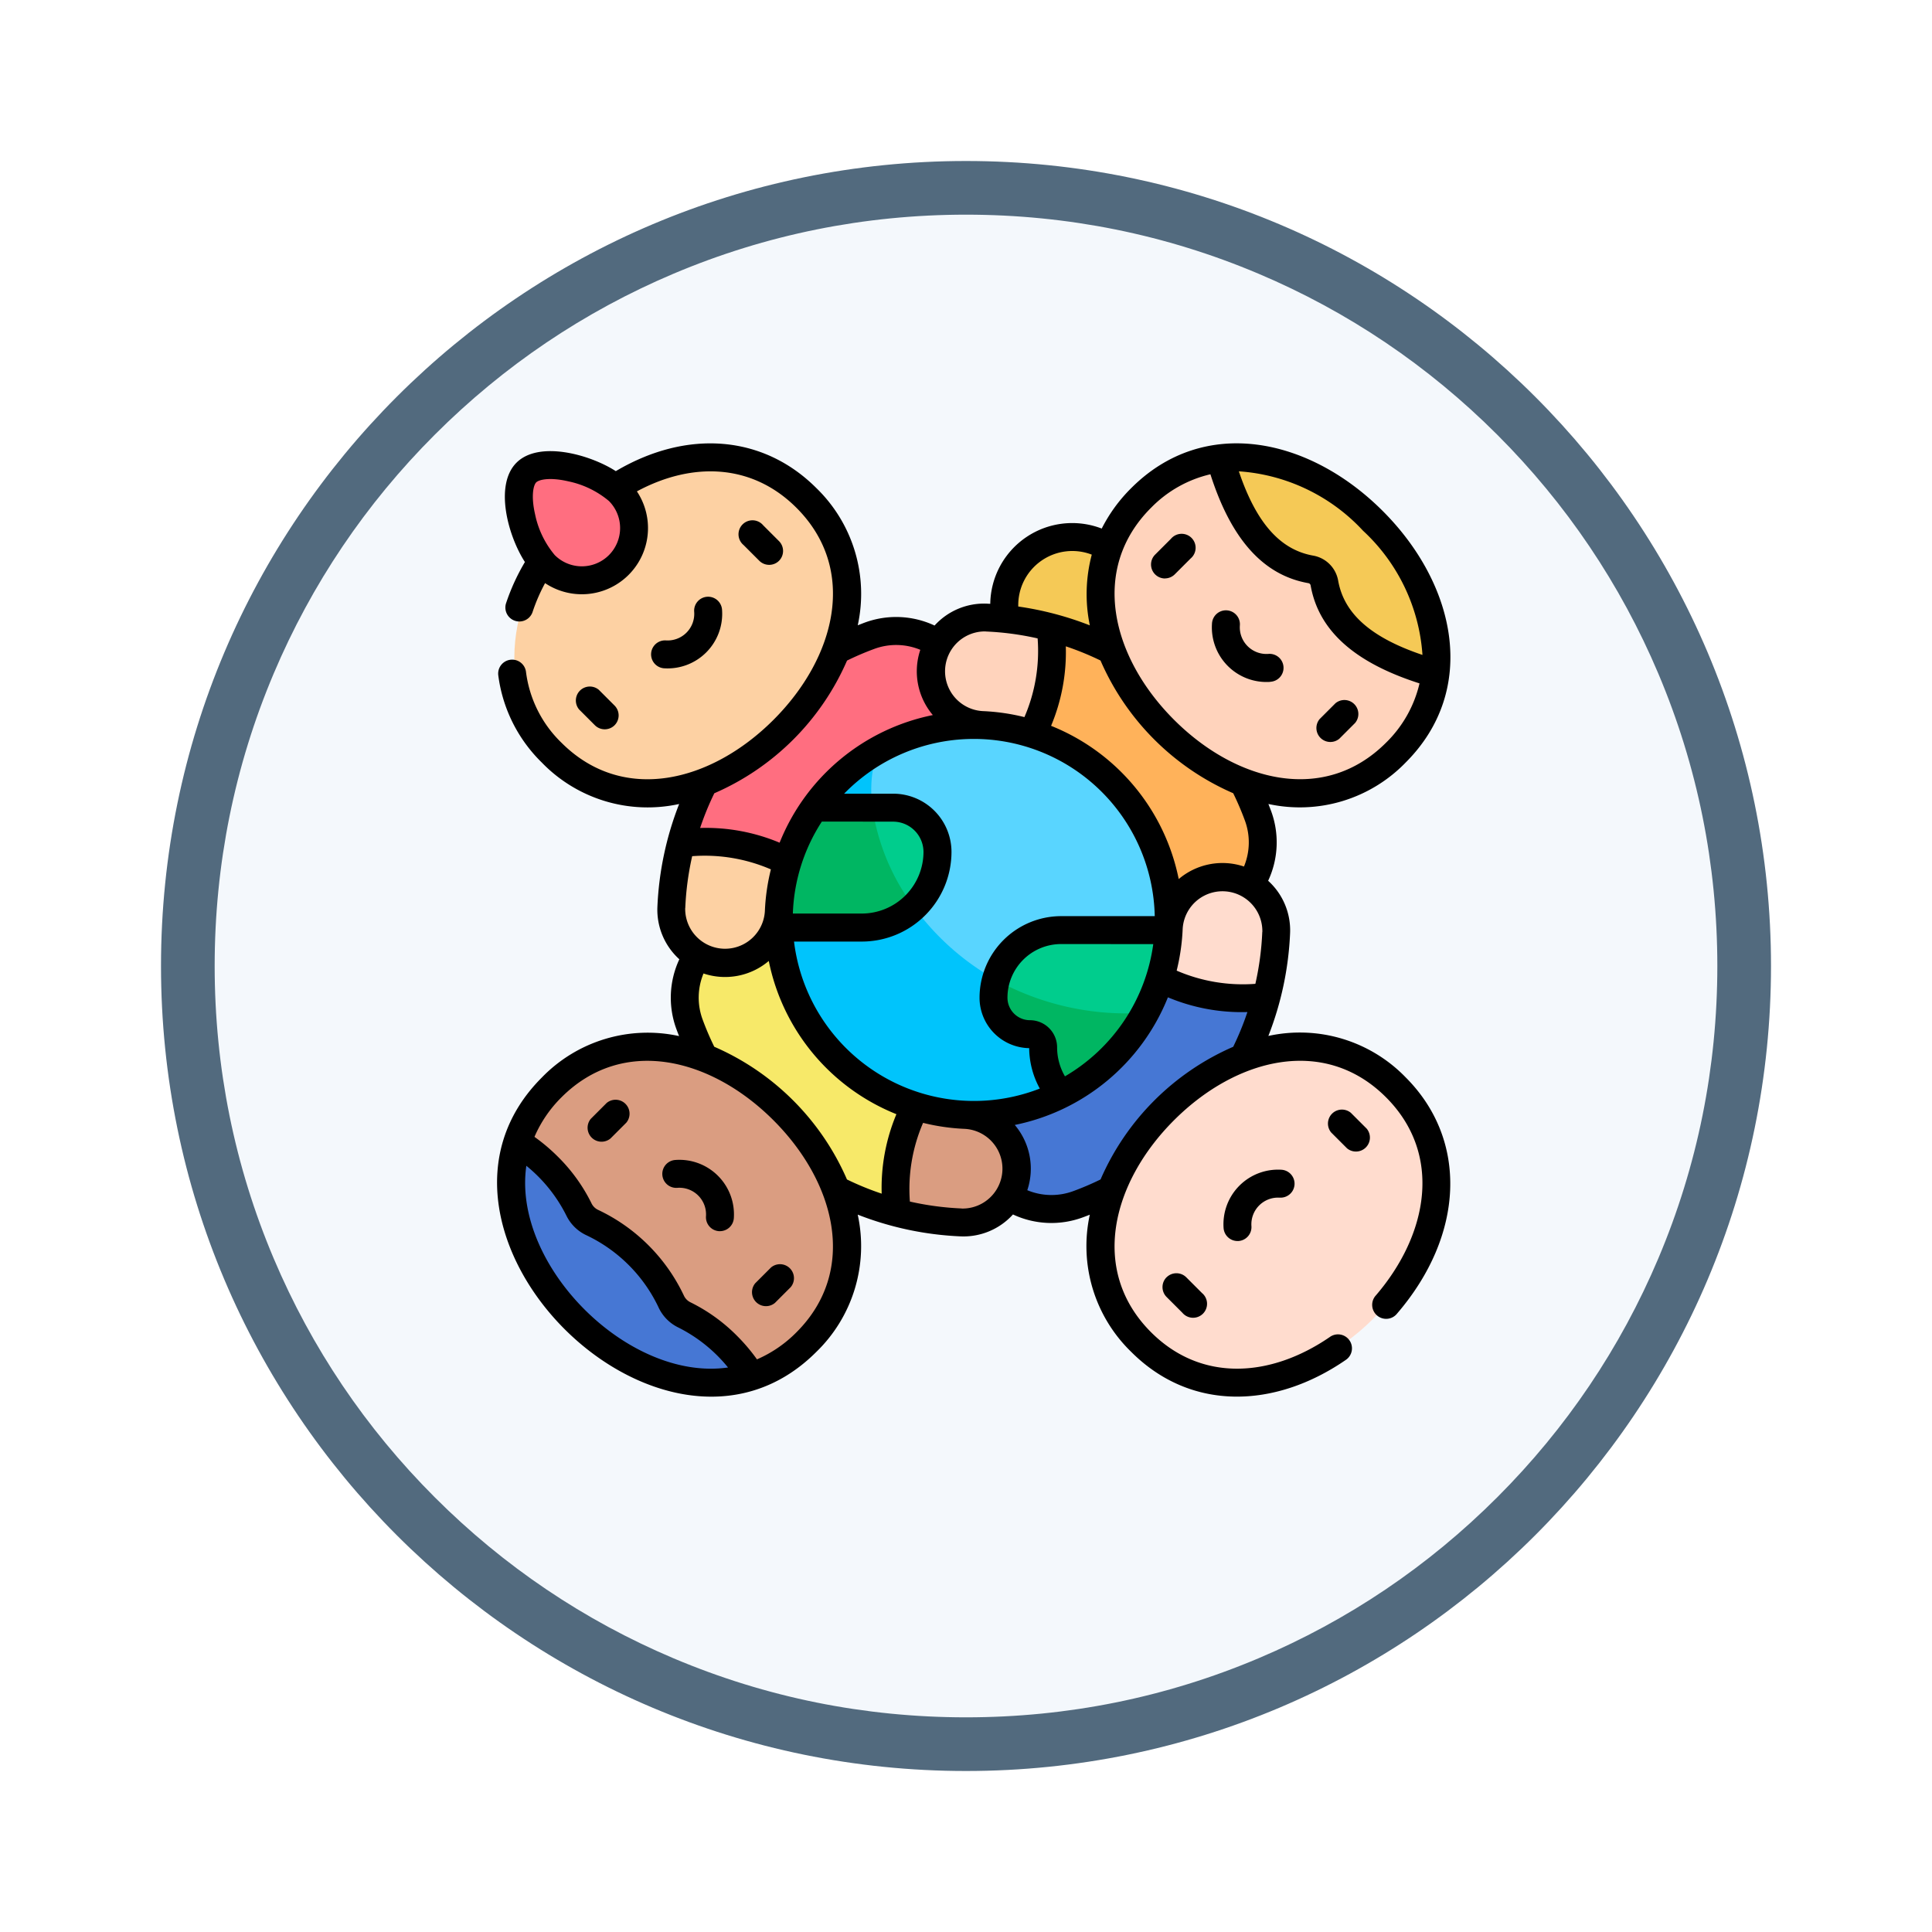 <svg xmlns="http://www.w3.org/2000/svg" xmlns:xlink="http://www.w3.org/1999/xlink" width="108" height="108" viewBox="0 0 108 108">
  <defs>
    <filter id="Trazado_982547" x="0" y="0" width="108" height="108" filterUnits="userSpaceOnUse">
      <feOffset dy="3" input="SourceAlpha"/>
      <feGaussianBlur stdDeviation="3" result="blur"/>
      <feFlood flood-opacity="0.161"/>
      <feComposite operator="in" in2="blur"/>
      <feComposite in="SourceGraphic"/>
    </filter>
  </defs>
  <g id="Grupo_1158967" data-name="Grupo 1158967" transform="translate(-186 -316)">
    <g id="Grupo_1154354" data-name="Grupo 1154354" transform="translate(25 -1136)">
      <g id="Grupo_1153117" data-name="Grupo 1153117" transform="translate(-93 939)">
        <g id="Grupo_1149598" data-name="Grupo 1149598" transform="translate(80 315)">
          <g id="Grupo_1148770" data-name="Grupo 1148770" transform="translate(-27 -2583)">
            <g id="Grupo_1146954" data-name="Grupo 1146954" transform="translate(-415 -1202)">
              <g transform="matrix(1, 0, 0, 1, 616, 3983)" filter="url(#Trazado_982547)">
                <g id="Trazado_982547-2" data-name="Trazado 982547" transform="translate(9 6)" fill="#f4f8fc">
                  <path d="M 45 88.5 C 39.127 88.5 33.43 87.35 28.068 85.082 C 22.889 82.891 18.236 79.755 14.241 75.759 C 10.245 71.764 7.109 67.111 4.918 61.932 C 2.65 56.57 1.5 50.873 1.5 45 C 1.5 39.127 2.65 33.43 4.918 28.068 C 7.109 22.889 10.245 18.236 14.241 14.241 C 18.236 10.245 22.889 7.109 28.068 4.918 C 33.43 2.65 39.127 1.5 45 1.5 C 50.873 1.5 56.57 2.65 61.932 4.918 C 67.111 7.109 71.764 10.245 75.759 14.241 C 79.755 18.236 82.891 22.889 85.082 28.068 C 87.35 33.43 88.5 39.127 88.5 45 C 88.5 50.873 87.35 56.57 85.082 61.932 C 82.891 67.111 79.755 71.764 75.759 75.759 C 71.764 79.755 67.111 82.891 61.932 85.082 C 56.57 87.35 50.873 88.5 45 88.5 Z" stroke="none"/>
                  <path d="M 45 3 C 39.329 3 33.829 4.11 28.653 6.299 C 23.652 8.415 19.16 11.443 15.302 15.302 C 11.443 19.16 8.415 23.652 6.299 28.653 C 4.11 33.829 3 39.329 3 45 C 3 50.671 4.11 56.171 6.299 61.347 C 8.415 66.348 11.443 70.84 15.302 74.698 C 19.16 78.557 23.652 81.585 28.653 83.701 C 33.829 85.89 39.329 87 45 87 C 50.671 87 56.171 85.89 61.347 83.701 C 66.348 81.585 70.84 78.557 74.698 74.698 C 78.557 70.84 81.585 66.348 83.701 61.347 C 85.89 56.171 87 50.671 87 45 C 87 39.329 85.89 33.829 83.701 28.653 C 81.585 23.652 78.557 19.16 74.698 15.302 C 70.84 11.443 66.348 8.415 61.347 6.299 C 56.171 4.11 50.671 3 45 3 M 45 0 C 69.853 0 90 20.147 90 45 C 90 69.853 69.853 90 45 90 C 20.147 90 0 69.853 0 45 C 0 20.147 20.147 0 45 0 Z" stroke="none" fill="#526a7e"/>
                </g>
              </g>
            </g>
          </g>
        </g>
      </g>
    </g>
    <g id="diversidad_1_" data-name="diversidad (1)" transform="translate(237.774 364.72)">
      <circle id="Elipse_11649" data-name="Elipse 11649" cx="3.803" cy="3.803" r="3.803" transform="matrix(0.16, -0.987, 0.987, 0.16, 3.798, -11.756)" fill="#f5c956"/>
      <path id="Trazado_993942" data-name="Trazado 993942" d="M98.532,105a16.858,16.858,0,0,0-4.941,11.264,3.009,3.009,0,0,0,6.014.238,44.8,44.8,0,0,1,3.964-6.466c1.913-1.913,6.223-2.87,8.731-2.87l-1.8-2.017a4.34,4.34,0,0,0-5.836-4.072A16.858,16.858,0,0,0,98.532,105Z" transform="translate(-107.836 -114.259)" fill="#ff6e80"/>
      <ellipse id="Elipse_11650" data-name="Elipse 11650" cx="10.068" cy="8.252" rx="10.068" ry="8.252" transform="translate(-26.771 -12.485) rotate(-45)" fill="#fdd1a3"/>
      <path id="Trazado_993943" data-name="Trazado 993943" d="M247.306,98.531a16.858,16.858,0,0,0-11.264-4.941A3.009,3.009,0,0,0,235.8,99.6a44.8,44.8,0,0,1,6.466,3.964c1.913,1.913,2.87,6.223,2.87,8.731l2.017-1.8a4.34,4.34,0,0,0,4.072-5.836A16.857,16.857,0,0,0,247.306,98.531Z" transform="translate(-232.68 -107.786)" fill="#ffb25a"/>
      <ellipse id="Elipse_11651" data-name="Elipse 11651" cx="8.252" cy="10.068" rx="8.252" ry="10.068" transform="translate(6.18 -15.049) rotate(-45)" fill="#ffd3bc"/>
      <path id="Trazado_993944" data-name="Trazado 993944" d="M232.983,97.121A3,3,0,0,0,235.8,99.6a20.837,20.837,0,0,1,2.247,1.177,8.882,8.882,0,0,0,1.589-6.652,16.979,16.979,0,0,0-3.6-.538A3,3,0,0,0,232.983,97.121Z" transform="translate(-232.681 -107.786)" fill="#ffd3bc"/>
      <path id="Trazado_993945" data-name="Trazado 993945" d="M105,252.487a16.858,16.858,0,0,0,11.264,4.941,3.009,3.009,0,0,0,.238-6.014,44.8,44.8,0,0,1-6.466-3.964c-1.913-1.913-2.87-6.223-2.87-8.731l-2.017,1.8a4.34,4.34,0,0,0-4.072,5.836A16.859,16.859,0,0,0,105,252.487Z" transform="translate(-114.308 -237.813)" fill="#f7e969"/>
      <ellipse id="Elipse_11652" data-name="Elipse 11652" cx="8.252" cy="10.068" rx="8.252" ry="10.068" transform="translate(-26.774 17.899) rotate(-45)" fill="#da9d81"/>
      <path id="Trazado_993946" data-name="Trazado 993946" d="M20.987,388.5a9.318,9.318,0,0,0-1.349-1.7,8.933,8.933,0,0,0-2.4-1.737,1.556,1.556,0,0,1-.742-.759,8.841,8.841,0,0,0-1.819-2.578,8.841,8.841,0,0,0-2.578-1.819,1.556,1.556,0,0,1-.759-.742,8.934,8.934,0,0,0-1.737-2.4,9.312,9.312,0,0,0-1.7-1.349c-1.043,3.224.262,6.956,3.195,9.888S17.763,389.538,20.987,388.5Z" transform="translate(-30.75 -360.279)" fill="#4677d4"/>
      <path id="Trazado_993947" data-name="Trazado 993947" d="M97.122,220.793a3,3,0,0,0,2.483-2.82,20.835,20.835,0,0,1,1.177-2.247,8.882,8.882,0,0,0-6.652-1.589,16.978,16.978,0,0,0-.538,3.6A3,3,0,0,0,97.122,220.793Z" transform="translate(-107.836 -215.726)" fill="#fdd1a3"/>
      <path id="Trazado_993948" data-name="Trazado 993948" d="M252.488,247.3a16.858,16.858,0,0,0,4.941-11.264,3.009,3.009,0,0,0-6.014-.238,44.8,44.8,0,0,1-3.964,6.466c-1.913,1.913-6.223,2.87-8.731,2.87l1.8,2.017a4.34,4.34,0,0,0,5.836,4.072A16.858,16.858,0,0,0,252.488,247.3Z" transform="translate(-237.862 -232.631)" fill="#4677d4"/>
      <path id="Trazado_993949" data-name="Trazado 993949" d="M220.8,353.041a3,3,0,0,0-2.82-2.483,20.827,20.827,0,0,1-2.247-1.177,8.882,8.882,0,0,0-1.589,6.652,16.978,16.978,0,0,0,3.6.539A3,3,0,0,0,220.8,353.041Z" transform="translate(-215.776 -336.958)" fill="#da9d81"/>
      <ellipse id="Elipse_11653" data-name="Elipse 11653" cx="10.068" cy="8.252" rx="10.068" ry="8.252" transform="translate(6.177 20.47) rotate(-45)" fill="#ffdcce"/>
      <path id="Trazado_993950" data-name="Trazado 993950" d="M353.042,232.982a3,3,0,0,0-2.483,2.82,20.836,20.836,0,0,1-1.177,2.247,8.882,8.882,0,0,0,6.652,1.589,16.981,16.981,0,0,0,.539-3.6A3,3,0,0,0,353.042,232.982Z" transform="translate(-337.007 -232.631)" fill="#ffdcce"/>
      <circle id="Elipse_11654" data-name="Elipse 11654" cx="10.902" cy="10.902" r="10.902" transform="translate(-8.241 -8.193)" fill="#59d5ff"/>
      <path id="Trazado_993951" data-name="Trazado 993951" d="M171.79,179.284c-11.348.636-16.953-9.9-14.909-14.7a10.9,10.9,0,1,0,14.909,14.7Z" transform="translate(-159.537 -171.391)" fill="#00c4fc"/>
      <path id="Trazado_993952" data-name="Trazado 993952" d="M276.42,261.482h-6a3.78,3.78,0,0,0-3.78,3.78,2.037,2.037,0,0,0,2.037,2.037.738.738,0,0,1,.738.738,3.984,3.984,0,0,0,.992,2.634A10.9,10.9,0,0,0,276.42,261.482Z" transform="translate(-262.872 -258.207)" fill="#00cd8d"/>
      <path id="Trazado_993953" data-name="Trazado 993953" d="M270.4,294.594a10.951,10.951,0,0,0,4.722-4.572,15.128,15.128,0,0,1-8.353-1.839,3.779,3.779,0,0,0-.135,1,2.037,2.037,0,0,0,2.037,2.037.738.738,0,0,1,.738.738A3.984,3.984,0,0,0,270.4,294.594Z" transform="translate(-262.873 -282.129)" fill="#00b662"/>
      <path id="Trazado_993954" data-name="Trazado 993954" d="M388.4,7.6c1,3.512,2.539,5.76,5.065,6.206a.933.933,0,0,1,.759.759c.446,2.526,2.693,4.07,6.206,5.065.356-2.881-.962-6.006-3.493-8.537S391.279,7.247,388.4,7.6Z" transform="translate(-371.962 -30.7)" fill="#f5c956"/>
      <path id="Trazado_993955" data-name="Trazado 993955" d="M13.164,17.291a2.92,2.92,0,0,0,4.129-4.129c-1.14-1.14-4.206-2-5.169-1.04S12.023,16.151,13.164,17.291Z" transform="translate(-34.477 -34.427)" fill="#ff6e80"/>
      <path id="Trazado_993956" data-name="Trazado 993956" d="M157.7,195.712h-4.411a10.851,10.851,0,0,0-1.989,6.279c0,.142,0,.283.009.424h4.635a4.229,4.229,0,0,0,4.229-4.229A2.474,2.474,0,0,0,157.7,195.712Z" transform="translate(-159.537 -199.282)" fill="#00cd8d"/>
      <path id="Trazado_993957" data-name="Trazado 993957" d="M156.532,195.712h-3.247a10.851,10.851,0,0,0-1.989,6.279c0,.142,0,.283.009.424h4.635a4.214,4.214,0,0,0,2.906-1.158A12.244,12.244,0,0,1,156.532,195.712Z" transform="translate(-159.537 -199.282)" fill="#00b662"/>
      <path id="Trazado_993958" data-name="Trazado 993958" d="M43.22,13.344a.781.781,0,1,0-.107-1.558A1.49,1.49,0,0,1,41.522,10.2a.781.781,0,1,0-1.558-.107,3.052,3.052,0,0,0,3.256,3.256ZM37.333,7.565a.778.778,0,0,0,.552-.229l.883-.883a.781.781,0,1,0-1.1-1.1l-.883.883a.781.781,0,0,0,.552,1.333ZM15.76,6.581a.78.78,0,0,0,0-1.1l-.883-.883a.781.781,0,1,0-1.1,1.1l.883.883A.781.781,0,0,0,15.76,6.581Zm-6.332,4.45a.781.781,0,0,0-.107,1.558,3.052,3.052,0,0,0,3.256-3.256.781.781,0,1,0-1.558.107,1.49,1.49,0,0,1-1.591,1.591Zm38.3,26.409a.781.781,0,0,0-1.1,1.1l.883.883a.781.781,0,0,0,1.1-1.1Zm-.646-20.912.883-.883a.781.781,0,0,0-1.1-1.1l-.883.883a.781.781,0,0,0,1.1,1.1ZM9.98,40.074a.781.781,0,1,0,.107,1.558,1.49,1.49,0,0,1,1.591,1.591.781.781,0,0,0,.725.832l.054,0a.781.781,0,0,0,.778-.727A3.052,3.052,0,0,0,9.98,40.074Zm-3.412-24.3a.78.78,0,0,0,0-1.1l-.883-.883a.781.781,0,0,0-1.1,1.1l.883.883a.781.781,0,0,0,1.1,0Zm8.747,30.309-.883.883a.781.781,0,0,0,1.1,1.1l.883-.883a.781.781,0,0,0-1.1-1.1ZM6.124,36.89l-.883.883a.781.781,0,0,0,1.1,1.1l.883-.883a.781.781,0,0,0-1.1-1.1Zm31.3,9.742a.781.781,0,0,0,0,1.1l.883.883a.781.781,0,1,0,1.1-1.1l-.883-.883A.781.781,0,0,0,37.427,46.632Zm5.689-13.484a17.839,17.839,0,0,0,1.217-5.755,3.732,3.732,0,0,0-1.227-2.925,5.069,5.069,0,0,0,.161-3.912c-.047-.127-.1-.254-.146-.381a8.233,8.233,0,0,0,7.675-2.32c4.068-4.068,2.832-9.942-1.284-14.058S39.52-1.553,35.454,2.513A8.738,8.738,0,0,0,33.8,4.779a4.582,4.582,0,0,0-6.231,4.207l-.192-.01A3.736,3.736,0,0,0,24.456,10.2a5.07,5.07,0,0,0-3.913-.161c-.127.047-.254.1-.381.146a8.233,8.233,0,0,0-2.32-7.675C14.882-.446,10.628-.79,6.637,1.569,5.157.618,2.321-.144,1.082,1.1S.6,5.17,1.556,6.65A11.8,11.8,0,0,0,.494,8.978a.781.781,0,0,0,1.484.484,10.028,10.028,0,0,1,.705-1.633A3.7,3.7,0,0,0,7.816,2.7c3.093-1.664,6.438-1.563,8.921.92,3.445,3.445,2.194,8.372-1.284,11.85S7.05,20.2,3.6,16.751A6.665,6.665,0,0,1,1.614,12.77a.781.781,0,0,0-1.55.187,8.3,8.3,0,0,0,2.435,4.9,8.233,8.233,0,0,0,7.679,2.319,17.838,17.838,0,0,0-1.216,5.755,3.732,3.732,0,0,0,1.227,2.925,5.07,5.07,0,0,0-.161,3.913q.07.191.146.381A8.233,8.233,0,0,0,2.5,35.468C-6.031,44,9.32,59.33,17.841,50.809a8.233,8.233,0,0,0,2.319-7.679,17.833,17.833,0,0,0,5.755,1.216,3.731,3.731,0,0,0,2.924-1.225,5.071,5.071,0,0,0,3.914.159q.191-.07.381-.146a8.233,8.233,0,0,0,2.32,7.674c3.323,3.323,8.01,3.178,11.977.453a.781.781,0,1,0-.884-1.287c-3.271,2.246-7.161,2.558-9.99-.27-3.445-3.445-2.194-8.372,1.284-11.85s8.406-4.728,11.85-1.284c3.181,3.181,2.363,7.661-.565,11.075a.781.781,0,1,0,1.185,1.016c3.778-4.4,3.973-9.707.484-13.2a8.233,8.233,0,0,0-7.68-2.319ZM6.251,6.264a2.141,2.141,0,0,1-3.025,0,5.155,5.155,0,0,1-1.1-2.275c-.238-1.031-.094-1.636.06-1.791s.759-.3,1.791-.06a5.157,5.157,0,0,1,2.275,1.1A2.142,2.142,0,0,1,6.251,6.264ZM48.408,4.9a10.427,10.427,0,0,1,3.322,6.943c-2.88-.971-4.387-2.306-4.714-4.159a1.722,1.722,0,0,0-1.392-1.392c-1.854-.327-3.188-1.834-4.159-4.713A10.43,10.43,0,0,1,48.408,4.9ZM36.558,3.617a6.778,6.778,0,0,1,3.318-1.873c1.166,3.648,2.961,5.643,5.476,6.087a.152.152,0,0,1,.126.126c.444,2.515,2.438,4.311,6.087,5.477a6.78,6.78,0,0,1-1.874,3.317c-3.445,3.445-8.372,2.194-11.85-1.284s-4.728-8.406-1.284-11.85Zm4.593,15.959a16.023,16.023,0,0,1,.65,1.518,3.526,3.526,0,0,1-.049,2.578,3.779,3.779,0,0,0-3.648.7,11.725,11.725,0,0,0-7.135-8.566,10.645,10.645,0,0,0,.823-4.444,16.019,16.019,0,0,1,1.94.793,14.3,14.3,0,0,0,7.418,7.419ZM33.245,6.233a8.623,8.623,0,0,0-.11,3.957,17.9,17.9,0,0,0-4-1.053,3.022,3.022,0,0,1,4.111-2.9Zm-5.928,4.3a16.168,16.168,0,0,1,2.9.386,9.322,9.322,0,0,1-.738,4.4,11.671,11.671,0,0,0-2.332-.336,2.229,2.229,0,0,1,.173-4.454ZM12.144,19.576a14.3,14.3,0,0,0,7.419-7.418,16.04,16.04,0,0,1,1.518-.65,3.526,3.526,0,0,1,2.578.049,3.784,3.784,0,0,0,.7,3.648,11.725,11.725,0,0,0-8.565,7.134,10.649,10.649,0,0,0-4.444-.823A16.008,16.008,0,0,1,12.144,19.576Zm10,1.587a1.7,1.7,0,0,1,1.693,1.693A3.453,3.453,0,0,1,20.391,26.3H16.534a10.057,10.057,0,0,1,1.621-5.142Zm-11.624,4.83a16.161,16.161,0,0,1,.386-2.9,9.322,9.322,0,0,1,4.4.738,11.669,11.669,0,0,0-.336,2.332,2.229,2.229,0,0,1-4.454-.173ZM1.636,40.4a8.443,8.443,0,0,1,2.235,2.778,2.345,2.345,0,0,0,1.14,1.113A8.481,8.481,0,0,1,9.019,48.3a2.344,2.344,0,0,0,1.113,1.14,8.44,8.44,0,0,1,2.778,2.235C7.328,52.48.833,45.957,1.636,40.4Zm15.1,9.307a7.025,7.025,0,0,1-2.208,1.514,10.305,10.305,0,0,0-1.1-1.3,9.675,9.675,0,0,0-2.615-1.888.78.78,0,0,1-.371-.378,10.035,10.035,0,0,0-4.786-4.786.78.78,0,0,1-.378-.371,9.675,9.675,0,0,0-1.888-2.615,10.312,10.312,0,0,0-1.3-1.1A7.024,7.024,0,0,1,3.6,36.572c3.446-3.446,8.373-2.193,11.85,1.284S20.182,46.261,16.738,49.705ZM21.5,41.958a16.012,16.012,0,0,1-1.941-.793,14.3,14.3,0,0,0-7.418-7.419,16.052,16.052,0,0,1-.65-1.518,3.526,3.526,0,0,1,.049-2.578,3.779,3.779,0,0,0,3.648-.7,11.725,11.725,0,0,0,7.135,8.566A10.647,10.647,0,0,0,21.5,41.958Zm4.476.828a16.168,16.168,0,0,1-2.9-.386,9.322,9.322,0,0,1,.738-4.4,11.663,11.663,0,0,0,2.332.336,2.229,2.229,0,0,1-.173,4.454ZM16.6,27.866h3.792a5.016,5.016,0,0,0,5.01-5.01A3.258,3.258,0,0,0,22.146,19.6H19.4a10.116,10.116,0,0,1,17.364,6.845H31.531a4.566,4.566,0,0,0-4.561,4.561,2.821,2.821,0,0,0,2.775,2.818,4.771,4.771,0,0,0,.594,2.26,10.133,10.133,0,0,1-13.74-8.22Zm20.081.142A10.141,10.141,0,0,1,31.745,35.4a3.214,3.214,0,0,1-.439-1.62,1.52,1.52,0,0,0-1.518-1.518,1.258,1.258,0,0,1-1.257-1.257,3,3,0,0,1,3-3Zm4.473,5.738a14.3,14.3,0,0,0-7.419,7.418,16.013,16.013,0,0,1-1.518.65,3.526,3.526,0,0,1-2.578-.049,3.778,3.778,0,0,0-.7-3.648A11.725,11.725,0,0,0,37.5,30.983a10.653,10.653,0,0,0,4.444.823,16.044,16.044,0,0,1-.793,1.939Zm1.621-6.417a16.169,16.169,0,0,1-.386,2.9,9.322,9.322,0,0,1-4.4-.738,11.667,11.667,0,0,0,.336-2.332,2.229,2.229,0,0,1,4.454.173Zm.986,14.852a.781.781,0,0,0,.107-1.558,3.052,3.052,0,0,0-3.256,3.256.781.781,0,0,0,.778.727l.054,0a.781.781,0,0,0,.725-.832,1.491,1.491,0,0,1,1.591-1.591Z" transform="translate(-23.987 -23.952)"/>
    </g>
  </g>
</svg>

